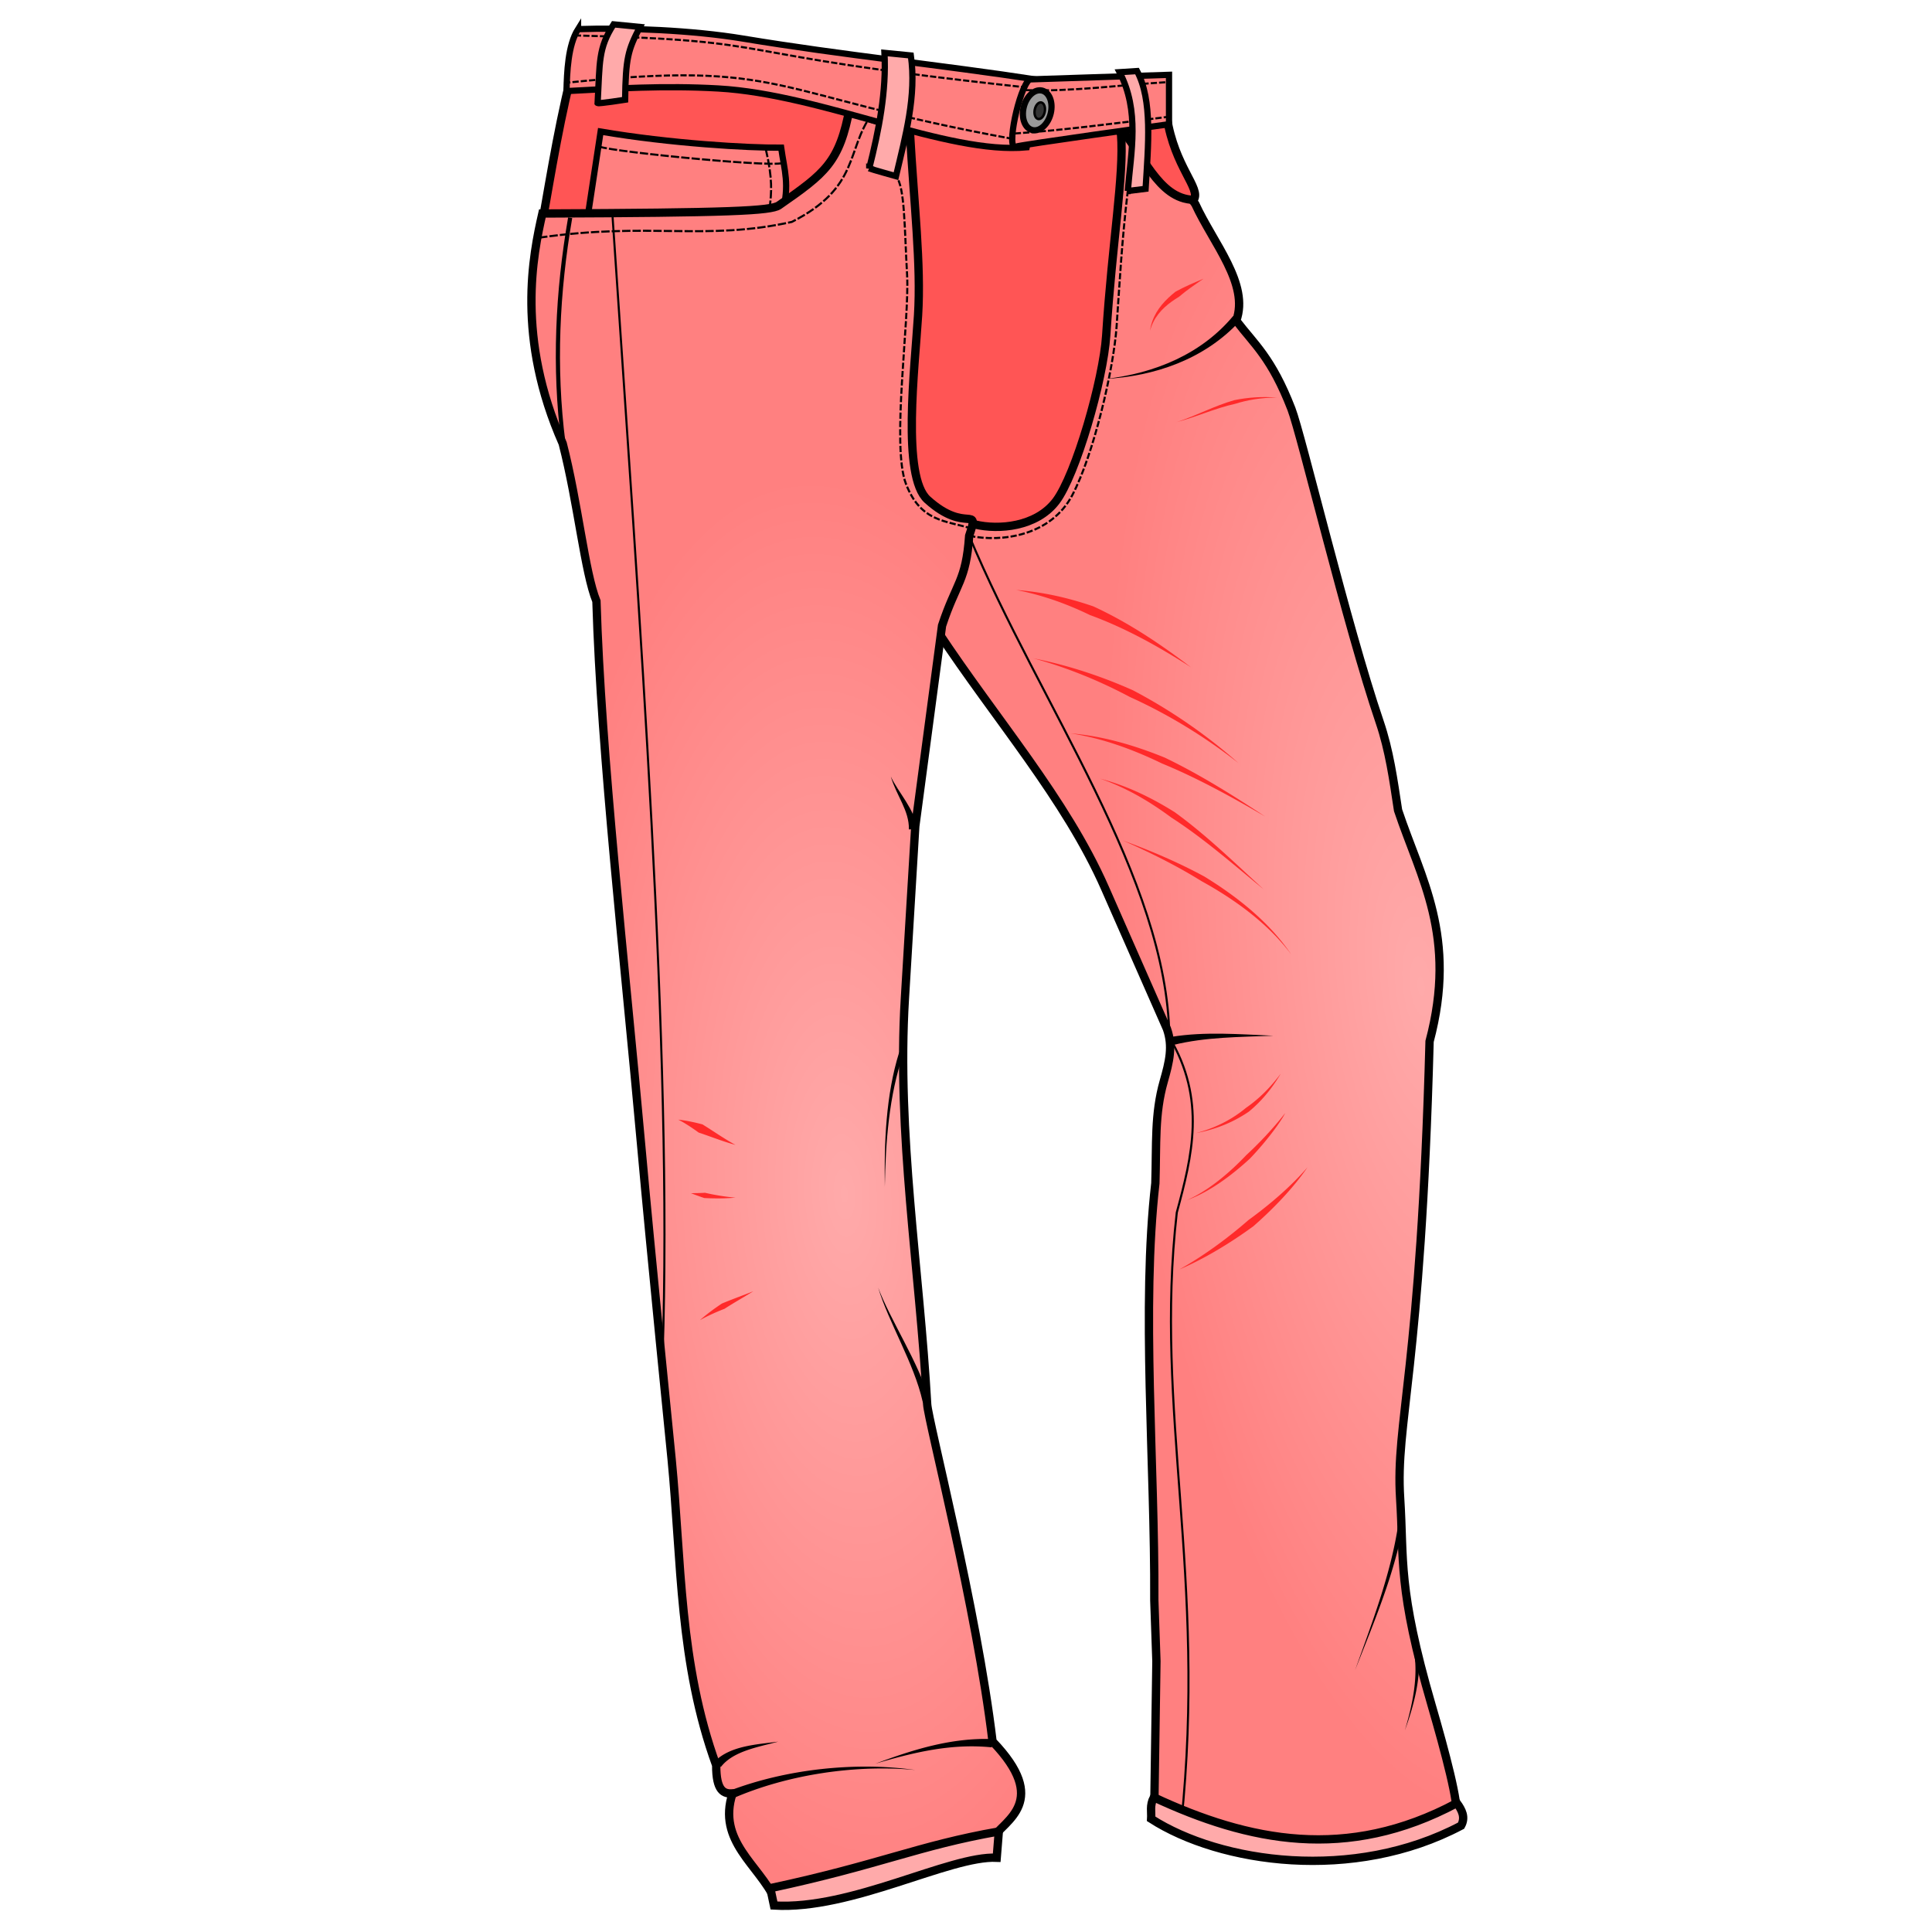 <?xml version="1.0" encoding="UTF-8" standalone="no"?>
<svg
   xmlns:dc="http://purl.org/dc/elements/1.1/"
   xmlns:cc="http://creativecommons.org/ns#"
   xmlns:rdf="http://www.w3.org/1999/02/22-rdf-syntax-ns#"
   xmlns:svg="http://www.w3.org/2000/svg"
   xmlns="http://www.w3.org/2000/svg"
   xmlns:xlink="http://www.w3.org/1999/xlink"
   xmlns:sodipodi="http://sodipodi.sourceforge.net/DTD/sodipodi-0.dtd"
   xmlns:inkscape="http://www.inkscape.org/namespaces/inkscape"
   cursor="default"
   viewBox="0 0 256 256"
   version="1.1"
   id="svg72"
   sodipodi:docname="leg_crotchless_jeans.svg"
   inkscape:version="0.92.3 (2405546, 2018-03-11)">
  <sodipodi:namedview
     pagecolor="#ffffff"
     bordercolor="#666666"
     borderopacity="1"
     objecttolerance="10"
     gridtolerance="10"
     guidetolerance="10"
     inkscape:pageopacity="0"
     inkscape:pageshadow="2"
     inkscape:window-width="1280"
     inkscape:window-height="977"
     id="namedview74"
     showgrid="false"
     inkscape:zoom="3.6875"
     inkscape:cx="119.83532"
     inkscape:cy="183.613"
     inkscape:window-x="-4"
     inkscape:window-y="-4"
     inkscape:window-maximized="1"
     inkscape:current-layer="svg72"
     inkscape:measure-start="0,0"
     inkscape:measure-end="0,0" />
  <defs
     id="defs14">
    <linearGradient
       id="linearGradient4390">
      <stop
         offset="0"
         stop-color="#faa"
         id="stop2" />
      <stop
         offset="1"
         stop-color="#ff8080"
         id="stop4" />
    </linearGradient>
    <linearGradient
       id="linearGradient4382">
      <stop
         offset="0"
         stop-color="#faa"
         id="stop7" />
      <stop
         offset="1"
         stop-color="#ff8080"
         id="stop9" />
    </linearGradient>
    <radialGradient
       id="radialGradient4388"
       cx="114.791"
       cy="933.444"
       r="31.127"
       fx="114.791"
       fy="933.444"
       gradientTransform="matrix(1.287 -.074 .176 3.052 -200.146 -1885.747)"
       gradientUnits="userSpaceOnUse"
       xlink:href="#linearGradient4382" />
    <radialGradient
       id="radialGradient4398"
       cx="183.257"
       cy="925.601"
       r="32.757"
       fx="183.257"
       fy="925.601"
       gradientTransform="matrix(1.225 -.134 .369 3.387 -377.742 -2183.415)"
       gradientUnits="userSpaceOnUse"
       xlink:href="#linearGradient4390" />
  </defs>
  <path
     style="fill:#ff5555;fill-opacity:1;fill-rule:evenodd;stroke:#000000;stroke-width:0;stroke-linecap:butt;stroke-linejoin:miter;stroke-miterlimit:4;stroke-dasharray:none;stroke-opacity:1"
     d="m 128.421,70.995 c 17.45,-0.959 18.692,-8.905 19.924,-24.811 1.203,-15.532 0.267,-31.799 0.267,-31.799 l -29.531,-0.575 c 0,0 -4.033,34.436 -0.773,48.243 3.26,13.807 8.075,9.899 10.112,8.943 z"
     id="path4790"
     inkscape:connector-curvature="0"
     sodipodi:nodetypes="csccsc" />
  <g
     transform="translate(0,-796.362)"
     id="g70">
    <path
       d="m 76.316,803.98 c -2,7.173 -3.338,15.565 -4.455,21.856 21.509,4.921 45.42,8.14 41.694,-16.566 z"
       id="path16"
       inkscape:connector-curvature="0"
       style="fill:#ff5555;fill-rule:evenodd;stroke:#000000;stroke-width:1.102" />
    <path
       d="m 79.587,813.794 c 9.238,1.578 19.555,2.174 23.92,2.136 0.428,3.023 1.154,4.887 0.164,8.583 -4.538,2.408 -17.28,0.953 -25.963,1.636 z"
       id="path18"
       inkscape:connector-curvature="0"
       style="fill:#ff8080;fill-rule:evenodd;stroke:#000000;stroke-width:0.827" />
    <path
       d="m 124.274,880.059 c 7.66,11.6 16.939,22.167 22.135,33.967 l 8.213,18.655 c 0.817,2.32 0.327,4.35 -0.417,6.96 -1.242,4.36 -0.95,8.262 -1.114,13.504 -1.878,16.427 -0.052,37.17 -0.14,55.267 l 0.28,8.074 -0.28,19.211 c 14.194,8.586 34.943,5.894 39.955,1.184 0.536,-1.108 -1.468,-8.592 -3.202,-14.548 -4.535,-15.577 -3.653,-19.262 -4.177,-27.425 -0.644,-10.05 2.738,-16.89 3.898,-60.557 3.7,-13.939 -1.17,-21.6 -4.176,-30.626 -0.622,-4.078 -1.15,-7.918 -2.436,-11.694 -4.398,-12.915 -10.354,-38.021 -11.694,-41.485 -2.63,-6.796 -4.924,-8.566 -7.309,-11.694 1.76,-4.845 -3.035,-10.251 -5.429,-15.452 -5.111,-6.962 -3.889,-6.661 -4.037,-12.947 l -6.868,1.511 1.066,2.181 c 0.427,5.427 -1.17,14.269 -1.964,26.652 -0.377,5.883 -4.028,18.525 -6.66,21.98 -2.612,3.429 -7.609,3.817 -10.684,3.09 -14.228,3.172 -7.316,5.007 -4.961,14.194 z"
       id="path20"
       inkscape:connector-curvature="0"
       style="fill:url(#radialGradient4398);fill-rule:evenodd;stroke:#000000;stroke-width:1.102"
       sodipodi:nodetypes="cccccccccsccccccccccssccc" />
    <path
       d="m 158.172,822.843 c -4.767,-0.127 -6.718,-6.26 -10.162,-10.023 l 6.612,-0.905 c 1.023,6.599 4.564,9.41 3.55,10.928 z"
       id="path22"
       inkscape:connector-curvature="0"
       style="fill:#ff5555;fill-rule:evenodd;stroke:#000000;stroke-width:1.102" />
    <path
       d="m 71.866,824.653 c -1.249,5.49 -3.507,16.444 2.696,30.48 2.03,7.876 2.92,17.094 4.469,20.889 0.59,20.09 3.77,48.045 5.921,72.03 1.246,13.895 4.041,41.656 4.041,41.656 1.315,13.555 0.984,27.038 5.907,40.557 -0.01,3.44 1.01,3.794 2.165,3.74 -2.068,6.317 3.491,9.456 5.611,14.027 9.85,-4.01 20.431,-4.931 28.842,-8.12 1.63,-2.37 7.63,-4.87 0,-12.798 -2.121,-17.75 -8.537,-42.47 -8.662,-44.69 -1.009,-17.916 -4.035,-35.821 -2.953,-53.747 l 1.378,-22.837 3.544,-26.579 c 1.896,-5.75 3.178,-5.873 3.596,-11.904 1.432,-4.29 -0.352,-0.119 -5.53,-4.785 -3.425,-3.086 -1.671,-17.468 -1.245,-24.408 0.416,-6.793 -0.524,-14.565 -1.086,-24.455 C 99.146,807.133 95.053,804.187 76.59,804.252 c 10.362,2.045 28.58,2.964 36.02,6.29 -1.352,7.37 -3.286,8.77 -9.391,13.026 -1.061,0.74 -6.463,0.987 -31.353,1.085 z"
       id="path24"
       inkscape:connector-curvature="0"
       style="fill:url(#radialGradient4388);fill-rule:evenodd;stroke:#000000;stroke-width:1.102"
       sodipodi:nodetypes="cccccccccccccccssccccc" />
    <path
       d="m 71.443,827.854 c 14.73,-2.108 22.021,0.463 33.48,-2.088 9.089,-4.606 7.14,-9.558 10.65,-14.339"
       id="path26"
       inkscape:connector-curvature="0"
       style="fill:none;stroke:#000000;stroke-width:0.276;stroke-dasharray:1.103, 0.276" />
    <path
       d="m 76.594,800.22 c -1.345,2.136 -1.464,5.714 -1.531,8.214 6.533,-0.346 12.958,-0.756 20.116,-0.348 13.843,0.79 30.327,8.8 40.859,7.796 l 1.74,-8.91 c -13.272,-2.041 -25.866,-3.267 -39.327,-5.498 -6.73,-1.116 -15.387,-1.466 -21.857,-1.253 z"
       id="path28"
       inkscape:connector-curvature="0"
       style="fill:#ff8080;fill-rule:evenodd;stroke:#000000;stroke-width:0.827" />
    <path
       d="m 74.755,807.355 c 29.798,-3.125 26.614,1.442 59.653,7.448 M 76.177,801.056 c 29.278,0.74 17.158,2.31 59.86,6.891"
       id="path30"
       inkscape:connector-curvature="0"
       style="fill:none;stroke:#000000;stroke-width:0.276;stroke-dasharray:0.827, 0.276" />
    <path
       d="m 136.426,806.883 c -1.395,1.067 -3.174,9.522 -1.816,8.91 0.507,-0.23 20.29,-2.973 20.29,-2.973 v -6.543 z"
       id="path32"
       inkscape:connector-curvature="0"
       style="fill:#ff8080;fill-rule:evenodd;stroke:#000000;stroke-width:0.827" />
    <path
       d="m 134.459,814.05 c 5.828,-0.372 13.066,-1.308 20.16,-2.186"
       id="path34"
       inkscape:connector-curvature="0"
       style="fill:none;stroke:#000000;stroke-width:0.276;stroke-dasharray:0.827, 0.276" />
    <path
       d="m 115.178,818.673 c 0.197,0.099 3.543,1.034 3.543,1.034 1.26,-5.332 2.736,-10.664 1.97,-15.996 l -3.495,-0.345 c 0.273,5.102 -0.732,10.205 -2.018,15.307 z m -35.99,-8.65 c 0.197,0.098 3.642,-0.443 3.642,-0.443 0.079,-5.529 0.373,-6.579 1.969,-9.647 l -3.495,-0.344 c -2.04,3.182 -1.814,4.938 -2.116,10.434 z"
       id="path36"
       inkscape:connector-curvature="0"
       style="fill:#ffaaaa;fill-rule:evenodd;stroke:#000000;stroke-width:0.827" />
    <path
       d="m 135.968,808.304 c 6.195,0.207 12.39,-0.676 18.585,-1.053"
       id="path38"
       inkscape:connector-curvature="0"
       style="fill:none;stroke:#000000;stroke-width:0.276;stroke-dasharray:0.827, 0.276" />
    <path
       d="m 149.434,821.675 2.362,-0.295 c 0.35,-5.775 0.928,-11.73 -1.132,-15.602 l -2.313,0.147 c 2.677,5.158 1.525,10.468 1.083,15.75 z"
       id="path40"
       inkscape:connector-curvature="0"
       style="fill:#ffaaaa;fill-rule:evenodd;stroke:#000000;stroke-width:0.827" />
    <path
       d="m 87.8,975.836 c 1.332,-40.32 -3.015,-96.863 -6.681,-151.462"
       id="path42"
       inkscape:connector-curvature="0"
       style="fill:none;stroke:#000000;stroke-width:0.276" />
    <path
       d="M 74.645,855 C 73.371,844.975 73.857,835.056 75.55,825.21"
       id="path44"
       inkscape:connector-curvature="0"
       style="fill:none;stroke:#000000;stroke-width:0.551" />
    <path
       d="m 156.521,1037.943 c 3.412,-32.682 -3.601,-54.657 -0.59,-80.916 2.025,-7.482 3.92,-14.979 -0.985,-23.231 -0.288,-21.105 -17.134,-43.933 -26.525,-66.439"
       id="path46"
       inkscape:connector-curvature="0"
       style="fill:none;stroke:#000000;stroke-width:0.276" />
    <path
       d="m 97.059,1034.676 c 7.185,-3.143 16.225,-4.537 24.222,-3.781 -7.95,-1.12 -17.14,-0.115 -24.64,2.761 z m 34.385,-7.331 0.037,-0.55 c -5.486,-0.187 -10.5,1.409 -15.49,3.264 5.165,-1.526 10.142,-2.705 15.416,-2.164 z m -35.921,3.149 c 0.77,-1.012 1.966,-1.68 3.374,-2.185 1.4,-0.5 2.904,-0.807 4.217,-1.173 -1.328,0.182 -2.892,0.312 -4.368,0.644 -1.467,0.33 -2.952,0.88 -4.05,1.984 z m 90.234,-33.108 c -0.16,0.356 -0.326,0.707 -0.496,1.055 -0.994,6.582 -3.46,12.924 -5.705,19.223 2.437,-6.187 5.134,-12.508 6.354,-19.114 -0.045,-0.39 -0.096,-0.778 -0.153,-1.164 z m 1.673,16.636 a 11.07,11.07 0 0 1 -0.116,0.934 c 0.676,3.433 -0.154,7.332 -1.163,10.682 1.188,-3.245 2.26,-7.188 1.763,-10.782 a 10.937,10.937 0 0 0 -0.483,-0.834 z"
       id="path48"
       inkscape:connector-curvature="0"
       style="fill-rule:evenodd" />
    <path
       d="m 156.26,964.575 c 3.059,-1.292 6.563,-3.35 9.822,-5.733 2.83,-2.485 5.403,-5.217 7.174,-7.82 -2.041,2.383 -4.834,4.833 -7.827,7.003 -2.99,2.612 -6.268,4.947 -9.17,6.55 z m 1.008,-9.186 c 2.974,-1.06 5.927,-3.277 8.344,-5.497 l 0.209,-0.22 a 41.359,41.359 0 0 0 2.908,-3.447 c 0.769,-1.024 1.317,-1.875 1.574,-2.389 a 39.46,39.46 0 0 1 -1.825,2.184 49.401,49.401 0 0 1 -3.334,3.396 c -2.218,2.335 -5.004,4.713 -7.876,5.973 z m 1.174,-8.876 c 2.882,-0.536 5.176,-1.582 7.034,-2.852 1.965,-1.613 3.291,-3.45 4.236,-5.042 -1.127,1.487 -2.588,3.144 -4.614,4.54 -1.662,1.384 -3.82,2.613 -6.656,3.354 z"
       id="path50"
       inkscape:connector-curvature="0"
       style="fill:#ff2a2a;fill-rule:evenodd" />
    <path
       d="m 155.45,934.828 c 4.315,-1.065 8.752,-1.044 13.278,-1.23 -4.452,-0.181 -9.003,-0.577 -13.497,0.15 z"
       id="path52"
       inkscape:connector-curvature="0"
       style="fill-rule:evenodd" />
    <path
       d="m 148.745,907.71 c 3.396,1.5 7.043,3.278 10.484,5.42 4.56,2.517 8.843,5.673 11.854,9.684 -2.828,-4.166 -6.985,-7.54 -11.494,-10.304 -3.596,-1.956 -7.365,-3.523 -10.844,-4.8 z m -2.953,-8.17 c 3.47,1.21 6.54,3.02 9.385,5.13 4.313,2.773 8.228,6.227 12.271,9.537 -3.831,-3.496 -7.604,-7.2 -11.798,-10.23 -3.063,-1.92 -6.295,-3.49 -9.858,-4.437 z m -3.938,-6.005 c 4.116,0.626 8.15,2.071 12.134,4 4.542,1.863 9.083,4.348 13.657,7.025 -4.41,-2.913 -8.836,-5.665 -13.307,-7.81 -4.167,-1.696 -8.323,-2.872 -12.484,-3.215 z m -4.922,-9.942 c 4.371,1.196 8.664,2.931 12.773,5.117 5.045,2.281 9.909,5.24 14.396,8.762 a 71.28,71.28 0 0 0 -13.969,-9.638 c -4.314,-1.925 -8.752,-3.36 -13.2,-4.241 z m -2.264,-9.057 c 3.468,0.679 6.7,1.84 9.752,3.322 4.66,1.7 9.075,4.15 13.381,6.916 -4.051,-3.09 -8.306,-5.935 -12.91,-8.057 -3.299,-1.14 -6.693,-1.91 -10.223,-2.18 z M 89.88,944.722 c 0.955,0.495 1.84,1.09 2.695,1.71 1.61,0.534 3.221,1.187 4.884,1.637 -1.506,-0.816 -2.9,-1.807 -4.377,-2.719 -1.062,-0.277 -2.12,-0.51 -3.203,-0.628 z m 1.673,9.746 c 0.585,0.225 1.175,0.44 1.771,0.64 1.385,0.073 2.758,0.068 4.135,-0.05 a 29.533,29.533 0 0 1 -4.039,-0.646 c -0.617,0.033 -1.24,0.05 -1.867,0.056 z m 1.181,16.832 c 1.058,-0.596 2.16,-1.082 3.273,-1.52 1.251,-0.802 2.534,-1.533 3.814,-2.319 -1.377,0.545 -2.798,1.056 -4.174,1.631 -1.018,0.68 -2,1.397 -2.913,2.208 z"
       id="path54"
       inkscape:connector-curvature="0"
       style="fill:#ff2a2a;fill-rule:evenodd" />
    <path
       d="m 123.102,984.245 c 0.09,-0.764 0.097,-1.578 0.039,-2.43 -1.398,-4.87 -5.229,-10.656 -6.782,-14.846 1.358,4.578 4.767,10.044 5.887,15.075 0.346,0.731 0.64,1.468 0.856,2.201 z m -3.495,-48.875 c -0.157,0.15 -0.314,0.302 -0.47,0.457 -1.757,5.615 -1.991,12.012 -1.892,17.755 0.1,-5.77 0.538,-12.093 2.457,-17.568 -0.034,-0.214 -0.066,-0.428 -0.095,-0.643 z m 1.379,-29.137 0.55,-0.034 c -0.336,-2.645 -2.53,-4.838 -3.504,-6.955 0.773,2.626 2.446,4.478 2.403,7.023 l 0.55,-0.034 z m 42.406,-67.991 c -4.175,5.02 -10.385,7.602 -16.954,8.335 6.508,-0.36 13.095,-2.563 17.781,-7.606 z"
       id="path56"
       inkscape:connector-curvature="0"
       style="fill-rule:evenodd"
       sodipodi:nodetypes="ccccccccccccccccccccc" />
    <path
       d="m 159.475,833.291 c -1.228,0.521 -2.529,1.063 -3.714,1.721 -0.321,0.254 -0.63,0.518 -0.924,0.794 -1.28,1.205 -2.208,2.604 -2.45,4.376 0.455,-1.707 1.549,-2.91 2.874,-3.864 0.308,-0.222 0.632,-0.433 0.967,-0.634 0.995,-0.859 2.131,-1.623 3.247,-2.393 z m 9.745,15.75 c -1.897,-0.154 -3.806,-0.038 -5.67,0.343 -2.685,0.77 -4.972,2.03 -7.62,2.906 2.806,-0.75 4.975,-1.804 7.743,-2.423 1.582,-0.49 3.36,-0.824 5.547,-0.826 z"
       id="path58"
       inkscape:connector-curvature="0"
       style="fill:#ff2a2a;fill-rule:evenodd"
       sodipodi:nodetypes="cccccccccccc" />
    <path
       d="m 102.07,1046.556 0.487,2.297 c 10.277,0.63 23.255,-6.616 29.513,-6.334 l 0.279,-3.48 c -10.76,1.896 -15.639,4.379 -30.279,7.517 z m 50.812,-12.042 c -0.56,1.1 -0.286,1.92 -0.348,2.854 9.164,5.887 26.811,8.435 41.068,0.905 0.61,-1.112 0.115,-2.065 -0.557,-2.993 -14.584,7.795 -27.606,5.079 -40.163,-0.766 z"
       id="path60"
       inkscape:connector-curvature="0"
       style="fill:#ffaaaa;fill-rule:evenodd;stroke:#000000;stroke-width:1.102" />
    <path
       d="m 79.463,815.704 c -1.212,0.45 22.356,2.859 24.215,2.264 m -2.214,-1.871 c 0.944,3.987 0.75,5.824 0.541,7.63"
       id="path62"
       inkscape:connector-curvature="0"
       style="fill:none;stroke:#000000;stroke-width:0.276;stroke-dasharray:1.103, 0.276" />
    <ellipse
       cx="319.631"
       cy="763.513"
       rx="1.836"
       ry="2.695"
       transform="matrix(0.977,0.213,-0.229,0.973,0,0)"
       id="ellipse64"
       style="fill:#999999;stroke:#000000;stroke-width:0.822;stroke-linecap:round;stroke-linejoin:bevel" />
    <ellipse
       cx="299.781"
       cy="755.248"
       rx="0.679"
       ry="1.116"
       transform="matrix(0.971,0.239,-0.203,0.979,0,0)"
       id="ellipse66"
       style="fill:#333333;stroke:#000000;stroke-width:0.322;stroke-linecap:round;stroke-linejoin:bevel" />
    <path
       d="m 128.421,867.357 c 4.39,0.915 10.85,-0.04 13.668,-5.391 2.818,-5.351 5.467,-16.64 5.868,-22.368 0.393,-5.613 0.665,-11.04 1.477,-17.923"
       id="path68"
       inkscape:connector-curvature="0"
       style="fill:none;stroke:#000000;stroke-width:0.276;stroke-dasharray:0.827, 0.276"
       sodipodi:nodetypes="czsc" />
  </g>
  <path
     d="m 128.76,70.046 c -3.325,-1.078 -6.732,-0.798 -8.709,-5.909 -1.977,-5.11 0.495,-21.624 0.141,-27.78 C 119.837,30.2 119.915,24.697 118.721,23.345"
     id="path68-9"
     inkscape:connector-curvature="0"
     style="fill:none;stroke:#000000;stroke-width:0.276;stroke-dasharray:0.827, 0.276"
     sodipodi:nodetypes="czsc" />
</svg>
